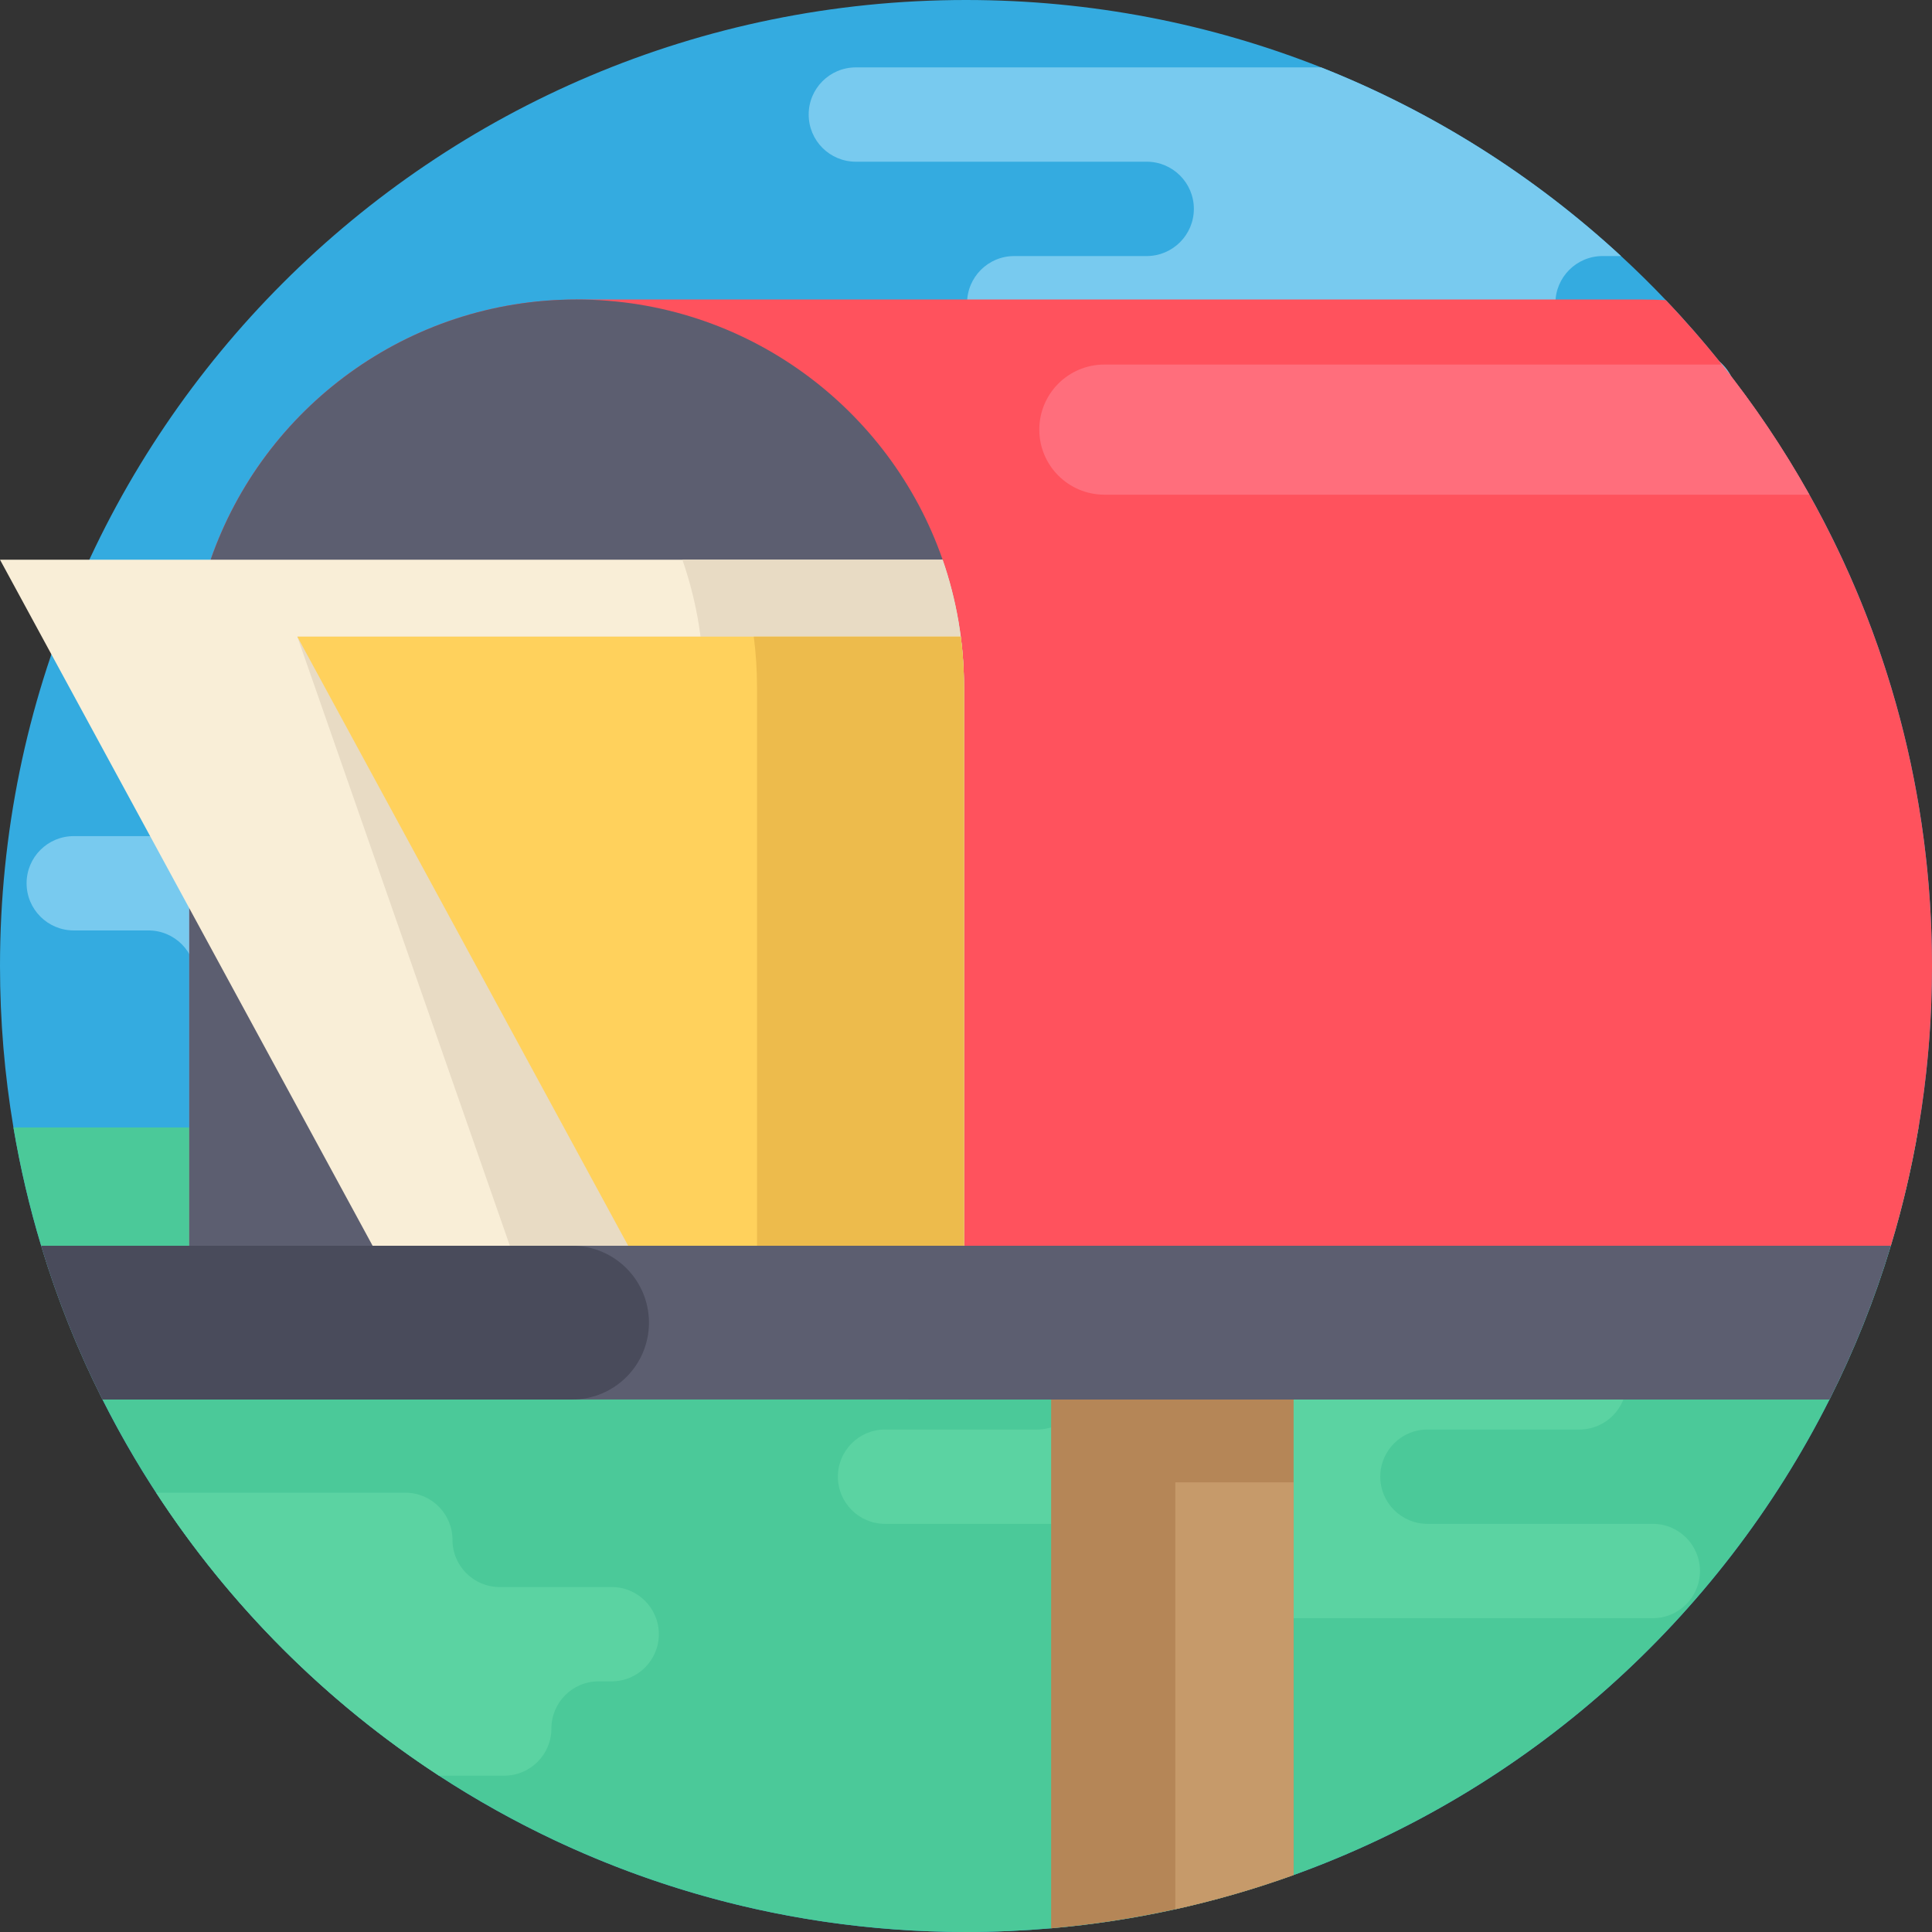 <?xml version="1.0" encoding="iso-8859-1"?>
<!-- Generator: Adobe Illustrator 19.0.0, SVG Export Plug-In . SVG Version: 6.00 Build 0)  -->
<svg version="1.1" id="Capa_1" xmlns="http://www.w3.org/2000/svg" xmlns:xlink="http://www.w3.org/1999/xlink" x="0px" y="0px"
	 viewBox="0 0 512 512" style="enable-background:new 0 0 512 512;" xml:space="preserve">
<rect x="0" y="0" width="512" height="512" fill="#333333" stroke="none"/>
<path style="fill:#34ABE0;" d="M512,256c0,14.576-1.223,28.881-3.563,42.789c-1.808,10.689-4.263,21.149-7.346,31.347
	c-4.263,14.137-9.718,27.763-16.259,40.751c-29.278,58.201-80.102,103.696-142.012,126.015c-20.355,7.335-41.9,12.163-64.261,14.117
	C271.12,511.666,263.596,512,256,512c-51.524,0-99.506-15.224-139.661-41.43c-29.905-19.498-55.484-45.077-74.961-74.992
	c-5.183-7.941-9.927-16.175-14.211-24.691c-6.541-12.988-11.995-26.614-16.259-40.751c-3.082-10.198-5.538-20.658-7.346-31.347
	C1.223,284.881,0,270.576,0,256C0,114.615,114.615,0,256,0c33.228,0,64.982,6.332,94.114,17.857
	c29.592,11.703,56.487,28.766,79.475,49.998c4.096,3.772,8.056,7.67,11.891,11.703c4.974,5.224,9.718,10.648,14.231,16.28l0.01,0.01
	c1.034,1.275,2.048,2.57,3.051,3.866C492.147,142.952,512,197.162,512,256z"/>
<g>
	<path style="fill:#78CAEF;" d="M460.121,105.347c0,6.907-5.601,12.497-12.507,12.497h-1.223c-3.459,0-6.572,1.4-8.84,3.668
		c-2.257,2.257-3.657,5.392-3.657,8.84c0,6.896-5.601,12.497-12.497,12.497H241.382c-3.448,0-6.572-1.4-8.829-3.657
		c-2.267-2.267-3.668-5.392-3.668-8.84c0-6.907,5.601-12.507,12.497-12.507h38.003c3.448,0,6.572-1.4,8.84-3.657
		c2.257-2.267,3.657-5.381,3.657-8.84c0-6.896-5.601-12.497-12.497-12.497h-10.606c-3.459,0-6.572-1.4-8.84-3.668
		c-2.257-2.257-3.657-5.381-3.657-8.829c0-6.907,5.59-12.497,12.497-12.497h35.098c3.448,0,6.583-1.4,8.84-3.668
		c2.267-2.257,3.668-5.392,3.668-8.84c0-6.896-5.601-12.497-12.507-12.497h-77.072c-3.448,0-6.583-1.4-8.84-3.657
		c-2.257-2.257-3.657-5.392-3.657-8.84c0-6.907,5.59-12.497,12.497-12.497h123.308c29.592,11.703,56.487,28.766,79.475,49.998h-4.89
		c-3.448,0-6.572,1.4-8.829,3.657c-2.267,2.267-3.668,5.381-3.668,8.84c0,6.896,5.601,12.497,12.497,12.497h22.915
		c3.082,0,5.925,1.118,8.098,2.988l0.01,0.01c0.251,0.209,0.502,0.428,0.731,0.669c0.93,0.93,1.724,2.006,2.32,3.197
		C459.64,101.407,460.121,103.32,460.121,105.347z"/>
	<path style="fill:#78CAEF;" d="M150.783,234.078v-0.001c0-6.903-5.595-12.498-12.498-12.498H19.544
		c-6.903,0-12.498,5.595-12.498,12.498v0.001c0,6.903,5.595,12.498,12.498,12.498h19.79c6.903,0,12.498,5.595,12.498,12.498v0.001
		c0,6.903,5.595,12.498,12.498,12.498h98.951c6.903,0,12.498-5.595,12.498-12.498v-0.001c0-6.903-5.595-12.498-12.498-12.498l0,0
		C156.378,246.576,150.783,240.981,150.783,234.078z"/>
</g>
<path style="fill:#4BC999;" d="M508.437,298.789c-1.808,10.689-4.263,21.149-7.346,31.347c-4.263,14.137-9.718,27.763-16.259,40.751
	c-29.278,58.201-80.102,103.696-142.012,126.015c-20.355,7.335-41.9,12.163-64.261,14.117C271.12,511.666,263.596,512,256,512
	c-100.07,0-186.734-57.417-228.833-141.113c-6.541-12.988-11.995-26.614-16.259-40.751c-3.082-10.198-5.538-20.658-7.346-31.347
	H508.437z"/>
<path style="fill:#FF525D;" d="M512,256c0,25.778-3.814,50.667-10.909,74.136H50.155V182.032
	c0-56.696,45.965-102.661,102.661-102.661h282.499c2.069,0,4.127,0.063,6.165,0.188c5.193,5.454,10.156,11.149,14.858,17.053
	c8.61,10.815,16.374,22.34,23.165,34.482C500.203,168.04,512,210.641,512,256z"/>
<g>
	<path style="fill:#5BD3A2;" d="M365.788,391.337L365.788,391.337c0-6.903,5.595-12.499,12.499-12.499h40.278
		c6.903,0,12.499-5.595,12.499-12.499l0,0c0-6.903-5.595-12.499-12.499-12.499h-118.74c-6.903,0-12.499,5.595-12.499,12.499l0,0
		c0,6.903-5.595,12.499-12.499,12.499h-40.278c-6.903,0-12.499,5.596-12.499,12.499l0,0c0,6.903,5.596,12.499,12.499,12.499h59.721
		c6.903,0,12.499,5.595,12.499,12.499l0,0c0,6.903,5.595,12.499,12.499,12.499h118.74c6.903,0,12.499-5.595,12.499-12.499l0,0
		c0-6.903-5.595-12.499-12.499-12.499h-59.721C371.384,403.836,365.788,398.241,365.788,391.337z"/>
	<path style="fill:#5BD3A2;" d="M174.602,433.079c0,6.896-5.601,12.497-12.507,12.497h-3.469c-3.459,0-6.572,1.4-8.84,3.657
		c-2.257,2.267-3.657,5.392-3.657,8.84c0,6.907-5.601,12.497-12.497,12.497h-17.293c-29.905-19.498-55.484-45.077-74.961-74.992
		h66.038c6.896,0,12.497,5.601,12.497,12.497c0,6.907,5.59,12.507,12.497,12.507h29.686c3.459,0,6.583,1.4,8.84,3.657
		C173.202,426.496,174.602,429.631,174.602,433.079z"/>
</g>
<path style="fill:#5C5E70;" d="M255.47,182.032v148.104H50.158V182.032c0-11.807,1.996-23.144,5.663-33.698
	c13.939-40.145,52.099-68.963,96.987-68.963s83.059,28.818,96.998,68.963c2.267,6.52,3.897,13.333,4.807,20.376
	C255.178,173.066,255.47,177.518,255.47,182.032z"/>
<path style="fill:#F9EED7;" d="M255.47,182.032v148.104H98.746l-48.588-89.454L0.003,148.334h249.804
	C253.474,158.887,255.47,170.224,255.47,182.032z"/>
<g>
	<path style="fill:#E8DBC4;" d="M255.47,182.032v148.104h-68.963V182.032c0-4.514-0.293-8.965-0.857-13.322
		c-0.909-7.043-2.539-13.855-4.807-20.376h68.963C253.474,158.887,255.47,170.224,255.47,182.032z"/>
	<path style="fill:#E8DBC4;" d="M224.123,182.032v148.104h-89.004l-56.33-161.426h144.478
		C223.831,173.066,224.123,177.518,224.123,182.032z"/>
</g>
<path style="fill:#FFD15C;" d="M255.47,182.032v148.104h-89.004l-43.144-79.433l-44.534-81.993h175.825
	C255.178,173.066,255.47,177.518,255.47,182.032z"/>
<path style="fill:#B58657;" d="M342.821,347.376v149.525c-10.167,3.668-20.637,6.698-31.347,9.07
	c-10.731,2.372-21.723,4.065-32.914,5.047V347.376H342.821z"/>
<path style="fill:#C69A6A;" d="M342.821,392.829v104.072c-10.167,3.668-20.637,6.698-31.347,9.07V392.829H342.821z"/>
<path style="fill:#EDBB4C;" d="M255.47,182.032v148.104h-54.857V182.032c0-4.514-0.293-8.965-0.857-13.322h54.857
	C255.178,173.066,255.47,177.518,255.47,182.032z"/>
<path style="fill:#5C5E70;" d="M501.091,330.135c-4.263,14.137-9.718,27.763-16.259,40.751H27.167
	c-6.541-12.988-11.995-26.614-16.259-40.751H501.091z"/>
<path style="fill:#FF6E7C;" d="M479.504,131.093H292.665c-9.519,0-17.241-7.722-17.241-17.241c0-4.754,1.933-9.07,5.047-12.194
	c3.124-3.114,7.44-5.047,12.194-5.047h163.673C464.948,107.426,472.712,118.951,479.504,131.093z"/>
<path style="fill:#494B5B;" d="M171.98,350.511L171.98,350.511c0,11.254-9.122,20.376-20.376,20.376H27.167
	c-6.541-12.988-11.995-26.614-16.259-40.751h140.695C162.858,330.135,171.98,339.257,171.98,350.511z"/>
<g>
</g>
<g>
</g>
<g>
</g>
<g>
</g>
<g>
</g>
<g>
</g>
<g>
</g>
<g>
</g>
<g>
</g>
<g>
</g>
<g>
</g>
<g>
</g>
<g>
</g>
<g>
</g>
<g>
</g>
</svg>
